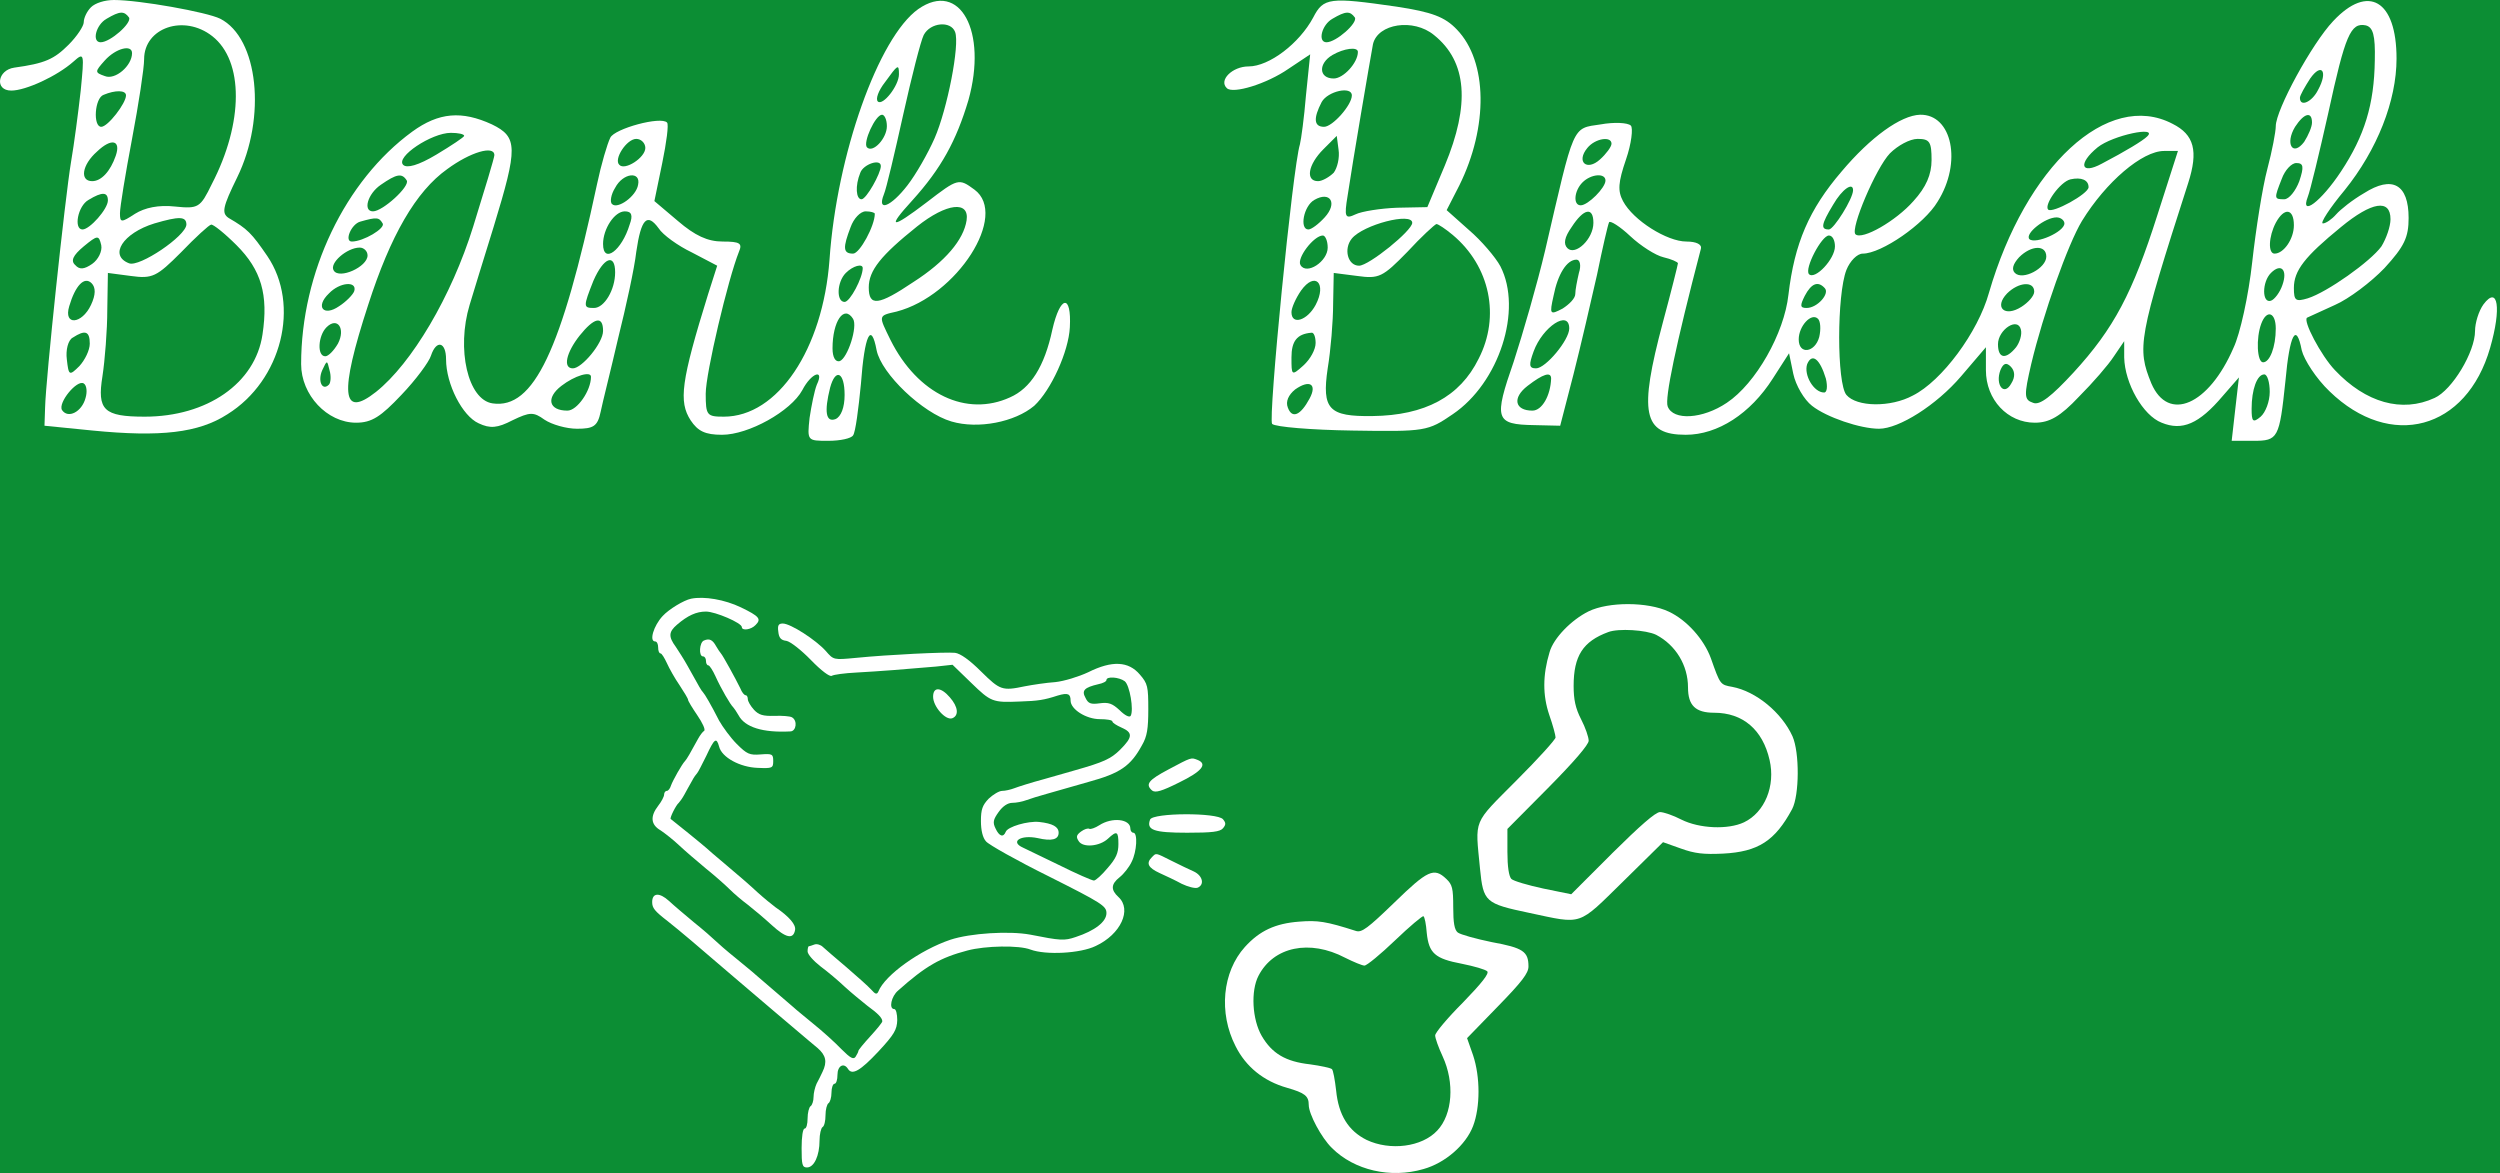 <svg width="552" height="259" viewBox="0 0 552 259" fill="none" xmlns="http://www.w3.org/2000/svg">
<rect width="552" height="259" fill="#0C8E34"/>
<path d="M350.78 134.977C346.992 136.838 343.004 140.892 342.14 144.015C340.611 149.067 340.611 153.52 342.073 157.84C342.871 160.099 343.469 162.359 343.469 162.824C343.469 163.289 339.614 167.543 334.829 172.328C325.059 182.165 325.724 180.636 326.787 191.802C327.518 199.179 327.917 199.511 337.687 201.572C349.584 204.097 348.254 204.562 358.423 194.593L367.196 185.953L371.117 187.349C374.241 188.479 376.168 188.678 380.422 188.479C388.198 188.08 391.92 185.687 395.708 178.642C397.303 175.585 397.37 166.147 395.775 162.558C393.382 157.308 387.733 152.656 382.482 151.659C379.824 151.193 379.824 151.193 377.763 145.345C376.235 141.158 372.446 136.904 368.459 135.043C363.806 132.85 355.166 132.85 350.78 134.977ZM365.667 140.161C369.987 142.42 372.712 146.873 372.712 151.792C372.712 155.779 374.374 157.374 378.495 157.374C384.808 157.374 389.195 161.096 390.724 167.809C392.053 173.525 389.66 179.373 385.074 181.567C381.552 183.228 375.238 182.962 371.25 180.968C369.456 180.038 367.329 179.307 366.531 179.307C365.534 179.307 362.078 182.364 356.03 188.346L346.925 197.451L340.744 196.188C337.355 195.457 334.164 194.527 333.699 194.061C333.167 193.463 332.835 191.403 332.835 188.08V183.029L341.807 173.99C347.59 168.141 350.78 164.419 350.78 163.555C350.78 162.758 350.049 160.631 349.118 158.837C347.856 156.377 347.457 154.45 347.457 151.459C347.457 144.813 349.517 141.623 355.1 139.563C357.36 138.699 363.474 139.097 365.667 140.161Z" fill="white"/>
<path d="M307.845 199.312C301.997 204.961 300.667 205.958 299.405 205.559C292.759 203.433 290.964 203.167 286.843 203.499C281.593 203.898 278.137 205.493 274.88 209.082C269.896 214.598 269.032 223.637 272.82 231.014C275.08 235.534 279.001 238.724 284.185 240.186C288.106 241.316 288.97 241.98 288.97 243.974C288.97 245.968 291.762 251.219 294.088 253.478C299.006 258.397 307.048 260.258 314.292 258.131C319.077 256.802 323.663 252.814 325.258 248.627C326.854 244.44 326.854 237.793 325.258 233.008L323.929 229.22L330.708 222.241C336.092 216.725 337.487 214.864 337.487 213.402C337.487 210.079 336.291 209.281 329.379 208.018C325.857 207.287 322.467 206.357 321.869 205.892C321.138 205.293 320.872 203.765 320.872 200.309C320.872 196.122 320.673 195.324 319.343 194.061C316.618 191.469 315.223 192.134 307.845 199.312ZM315.023 205.958C315.489 210.478 316.818 211.674 322.799 212.804C325.458 213.335 327.983 214.066 328.382 214.465C328.847 214.93 327.252 216.991 322.999 221.377C319.609 224.767 316.884 228.023 316.884 228.622C316.884 229.22 317.615 231.28 318.546 233.274C321.204 239.056 320.739 246.035 317.349 249.624C313.96 253.279 306.915 254.143 301.731 251.684C297.743 249.69 295.55 246.234 295.018 240.784C294.752 238.458 294.354 236.265 294.088 236.065C293.822 235.8 291.629 235.334 289.236 235.002C283.853 234.404 280.862 232.609 278.602 228.755C276.475 225.099 276.143 218.785 277.871 215.462C281.194 209.015 289.17 207.354 297.012 211.474C298.873 212.405 300.8 213.202 301.266 213.202C301.797 213.202 304.855 210.677 308.045 207.62C311.235 204.562 314.093 202.17 314.292 202.303C314.558 202.436 314.89 204.097 315.023 205.958Z" fill="white"/>
<path d="M152.579 132.196C150.995 132.526 147.695 134.505 146.31 136.023C144.33 138.135 143.274 141.632 144.66 141.632C145.056 141.632 145.32 142.226 145.32 142.952C145.32 143.678 145.518 144.272 145.848 144.272C146.112 144.272 146.706 145.262 147.233 146.383C147.761 147.571 149.015 149.815 150.071 151.333C151.061 152.85 151.919 154.236 151.919 154.5C151.919 154.764 152.843 156.282 153.964 157.932C155.086 159.581 155.812 161.099 155.482 161.363C155.152 161.561 154.558 162.353 154.162 163.079C152.447 166.246 151.589 167.698 151.259 168.028C150.599 168.688 148.553 172.317 148.157 173.439C147.959 174.099 147.563 174.627 147.233 174.627C146.904 174.627 146.64 175.023 146.64 175.419C146.64 175.881 146.046 177.003 145.32 177.927C143.538 180.236 143.67 182.084 145.848 183.338C146.838 183.998 148.685 185.449 149.939 186.637C151.193 187.825 153.898 190.135 155.878 191.784C157.858 193.368 160.233 195.48 161.157 196.404C162.081 197.328 163.863 198.845 165.117 199.769C166.371 200.759 168.746 202.739 170.396 204.257C173.497 207.094 175.147 207.49 175.543 205.378C175.807 204.191 174.289 202.409 171.188 200.297C170.396 199.703 168.614 198.251 167.228 196.998C165.909 195.744 162.873 193.104 160.497 191.125C158.122 189.145 156.076 187.363 155.878 187.165C155.548 186.835 148.487 181.094 148.091 180.83C147.827 180.632 149.279 177.729 149.873 177.267C150.071 177.069 150.665 176.277 151.127 175.419C151.523 174.627 152.315 173.307 152.777 172.449C153.173 171.658 153.766 170.866 153.964 170.668C154.162 170.47 155.02 168.754 155.944 166.906C157.726 163.079 158.188 162.683 158.782 164.861C159.376 167.236 163.401 169.414 167.294 169.546C170.528 169.678 170.726 169.612 170.726 168.028C170.726 166.51 170.528 166.378 167.954 166.576C165.513 166.774 164.919 166.51 162.675 164.267C161.289 162.881 159.574 160.505 158.782 159.12C157 155.622 155.614 153.246 155.218 152.85C154.888 152.521 154.558 151.993 151.787 146.977C151.061 145.658 149.873 143.81 149.213 142.82C147.563 140.576 147.629 139.521 149.477 137.937C151.853 135.891 153.766 135.033 155.878 135.033C157.924 135.033 163.797 137.541 163.797 138.465C163.797 139.323 165.843 139.059 166.832 138.003C168.152 136.683 167.69 136.089 163.599 134.109C160.036 132.394 155.482 131.602 152.579 132.196Z" fill="white"/>
<path d="M171.848 139.455C171.98 140.84 172.442 141.368 173.629 141.5C174.487 141.632 176.929 143.546 179.041 145.724C181.35 148.099 183.198 149.485 183.66 149.221C184.056 148.957 186.497 148.627 189.137 148.495C193.888 148.231 200.025 147.769 206.69 147.175L210.32 146.779L214.477 150.805C218.766 154.962 219.162 155.16 225.167 154.896C229.193 154.764 230.513 154.566 233.548 153.576C235.792 152.916 236.386 153.18 236.386 154.698C236.386 156.612 239.817 158.79 242.853 158.79C244.37 158.79 245.624 158.988 245.624 159.317C245.624 159.581 246.548 160.175 247.604 160.637C250.178 161.759 250.112 162.749 247.34 165.521C245.294 167.566 243.645 168.292 237.376 170.074C236.32 170.404 233.152 171.262 230.447 172.054C227.741 172.779 224.837 173.703 223.98 174.033C223.122 174.363 221.934 174.627 221.274 174.627C220.614 174.627 219.294 175.419 218.304 176.343C216.919 177.795 216.589 178.718 216.589 181.292C216.589 183.338 216.985 184.988 217.711 185.779C218.304 186.505 224.508 190.003 231.568 193.5C243.249 199.373 244.304 200.033 244.304 201.617C244.304 203.531 241.731 205.51 237.508 206.896C235 207.754 234.142 207.688 227.477 206.368C222.792 205.51 214.279 206.038 209.858 207.49C203.193 209.734 195.406 215.277 193.954 218.906C193.624 219.632 193.294 219.566 192.371 218.51C191.711 217.784 189.203 215.541 186.893 213.561C184.518 211.581 182.208 209.536 181.68 209.074C181.218 208.612 180.36 208.348 179.832 208.546C179.305 208.744 178.711 208.942 178.579 208.942C178.447 208.942 178.315 209.47 178.315 210.064C178.315 210.724 179.634 212.175 181.152 213.363C182.67 214.485 185.112 216.531 186.563 217.916C188.015 219.236 190.259 221.084 191.513 222.074C193.888 223.79 194.812 224.779 194.812 225.505C194.812 225.769 193.624 227.221 192.173 228.805C190.721 230.388 189.533 231.84 189.533 232.038C189.533 232.236 189.269 232.764 188.939 233.292C188.477 234.018 187.817 233.688 185.772 231.642C184.386 230.191 181.614 227.683 179.634 226.099C177.655 224.449 175.675 222.866 175.279 222.47C174.883 222.14 172.97 220.49 171.056 218.84C169.142 217.191 167.228 215.541 166.832 215.211C166.437 214.815 164.457 213.231 162.477 211.581C160.497 209.998 158.386 208.15 157.858 207.622C157.33 207.094 155.218 205.246 153.239 203.663C151.259 202.013 148.751 199.901 147.695 198.911C145.584 196.998 144 197.13 144 199.175C144 200.495 144.528 201.155 147.431 203.399C148.421 204.191 150.797 206.104 152.711 207.754C154.624 209.404 158.716 212.901 161.817 215.541C164.919 218.18 168.944 221.612 170.726 223.13C172.574 224.713 175.081 226.825 176.335 227.881C177.589 228.937 179.437 230.52 180.492 231.378C182.406 233.028 182.67 234.48 181.614 236.658C181.284 237.383 180.69 238.571 180.294 239.297C179.964 240.023 179.634 241.343 179.634 242.201C179.634 243.125 179.305 244.048 178.975 244.246C178.645 244.444 178.315 245.698 178.315 246.952C178.315 248.206 178.051 249.196 177.655 249.196C177.259 249.196 176.995 251.043 176.995 253.485C176.995 257.18 177.127 257.774 178.183 257.774C179.766 257.774 180.954 255.135 180.954 251.835C180.954 250.449 181.284 249.064 181.614 248.866C182.01 248.668 182.274 247.48 182.274 246.226C182.274 244.972 182.604 243.784 182.934 243.586C183.264 243.388 183.594 242.333 183.594 241.211C183.594 240.155 183.924 239.297 184.254 239.297C184.65 239.297 184.914 238.373 184.914 237.317C184.914 235.338 186.299 234.546 187.223 235.998C188.147 237.515 189.995 236.394 193.954 232.17C197.452 228.409 198.046 227.353 198.112 225.241C198.112 223.921 197.848 222.8 197.452 222.8C196.198 222.8 196.792 219.962 198.31 218.708C204.381 213.297 207.614 211.449 213.619 209.866C217.579 208.81 225.035 208.678 227.543 209.668C230.909 210.922 238.563 210.526 241.929 208.876C247.472 206.302 249.98 200.825 246.944 198.053C245.228 196.47 245.294 195.216 247.208 193.698C248.132 192.972 249.32 191.455 249.848 190.333C251.035 188.023 251.233 183.866 250.244 183.866C249.914 183.866 249.584 183.47 249.584 182.942C249.584 180.83 245.558 180.368 242.721 182.216C241.797 182.81 240.807 183.14 240.543 183.008C240.213 182.81 239.421 183.074 238.695 183.602C237.639 184.394 237.573 184.79 238.167 185.713C239.091 187.231 242.787 186.901 244.634 185.185C246.614 183.338 246.944 183.536 246.944 186.373C246.944 188.353 246.416 189.541 244.568 191.652C243.315 193.17 241.929 194.424 241.533 194.424C241.137 194.424 237.639 192.906 233.812 190.993C229.985 189.145 226.421 187.429 225.893 187.165C222.924 185.845 225.365 184.262 229.127 185.054C232.228 185.779 233.746 185.383 233.746 183.866C233.746 182.546 232.426 181.82 229.457 181.49C226.949 181.226 222.462 182.546 222.066 183.668C221.538 184.988 220.614 184.658 219.822 182.942C219.162 181.622 219.294 180.962 220.482 179.312C221.406 177.993 222.528 177.267 223.518 177.267C224.376 177.267 225.761 177.003 226.619 176.673C227.477 176.343 229.457 175.749 231.106 175.287C232.756 174.825 234.802 174.231 235.726 173.967C236.65 173.703 238.695 173.109 240.345 172.647C247.34 170.734 249.65 169.15 252.157 164.531C253.279 162.617 253.543 160.901 253.543 156.612C253.543 151.597 253.411 150.937 251.695 148.957C249.188 145.988 245.558 145.79 240.279 148.429C238.167 149.419 234.934 150.409 233.02 150.607C231.041 150.739 228.005 151.201 226.289 151.531C221.274 152.587 220.812 152.389 216.655 148.297C214.081 145.724 212.035 144.272 210.848 144.14C208.736 143.942 196.198 144.536 188.939 145.262C184.056 145.724 184.056 145.724 182.34 143.744C180.162 141.302 174.553 137.673 172.838 137.673C171.914 137.673 171.65 138.069 171.848 139.455ZM248.33 150.409C249.452 151.267 250.376 156.81 249.65 158.064C249.386 158.46 248.396 157.998 247.208 156.81C245.558 155.292 244.766 155.028 242.787 155.292C240.873 155.556 240.279 155.358 239.685 154.104C238.761 152.455 239.421 151.795 242.523 151.069C243.513 150.871 244.304 150.475 244.304 150.145C244.304 149.287 247.076 149.485 248.33 150.409Z" fill="white"/>
<path d="M155.416 141.434C154.426 141.83 154.228 144.932 155.218 144.932C155.614 144.932 155.878 145.394 155.878 145.922C155.878 146.45 156.076 146.911 156.406 146.911C156.67 146.911 157.396 148.033 157.99 149.353C159.244 152.125 161.289 155.622 161.883 156.15C162.081 156.348 162.609 157.14 163.071 157.932C164.457 160.571 168.416 161.825 174.553 161.495C175.807 161.429 176.137 159.12 174.883 158.394C174.487 158.13 172.706 157.998 170.99 158.064C168.482 158.13 167.558 157.866 166.503 156.744C165.711 155.886 165.117 154.83 165.117 154.368C165.117 153.906 164.919 153.51 164.655 153.51C164.325 153.51 163.797 152.851 163.467 151.993C162.477 149.947 159.574 144.668 159.178 144.272C158.98 144.074 158.518 143.348 158.122 142.688C157.33 141.236 156.604 140.906 155.416 141.434Z" fill="white"/>
<path d="M206.03 153.84C206.03 156.018 208.802 159.12 210.254 158.592C211.771 157.998 211.574 156.084 209.726 153.972C207.746 151.663 206.03 151.597 206.03 153.84Z" fill="white"/>
<path d="M258.03 169.876C253.543 172.252 252.817 173.175 254.401 174.561C255.127 175.089 256.513 174.693 260.34 172.779C265.355 170.338 266.741 168.688 264.365 167.764C262.98 167.236 263.112 167.17 258.03 169.876Z" fill="white"/>
<path d="M253.939 180.962C253.081 183.272 254.731 183.866 262.122 183.866C267.599 183.866 269.381 183.668 270.04 182.876C270.7 182.084 270.7 181.688 270.04 180.896C268.787 179.378 254.533 179.444 253.939 180.962Z" fill="white"/>
<path d="M254.335 189.277C253.015 190.597 253.477 191.587 256.051 192.774C257.37 193.368 259.614 194.424 260.934 195.15C262.32 195.81 263.837 196.206 264.431 196.008C266.015 195.348 265.553 193.368 263.639 192.444C262.584 191.982 260.406 190.927 258.69 190.069C254.995 188.221 255.325 188.287 254.335 189.277Z" fill="white"/>
<path d="M20.089 1.6C19.155 2.533 18.489 4 18.489 4.933C18.489 5.733 17.022 8 15.155 9.867C11.956 13.067 9.956 14 3.156 14.933C-0.578 15.467 -1.244 20 2.489 20C5.689 20 12.622 16.8 16.222 13.6C18.622 11.467 18.622 11.733 17.822 20C17.289 24.8 16.355 31.867 15.689 35.733C14.355 43.733 10.089 83.867 9.956 90L9.822 94L20.489 95.067C35.422 96.533 43.822 95.6 50.222 91.467C62.222 84 66.356 67.333 59.022 56.533C55.556 51.467 54.622 50.533 50.489 48.133C48.889 47.067 49.156 45.733 52.355 39.2C58.889 25.867 57.022 8.4 48.622 4.133C45.689 2.667 30.756 -2.02509e-05 25.155 -2.02509e-05C23.155 -2.02509e-05 21.022 0.667 20.089 1.6ZM28.489 3.867C29.155 5.067 24.355 9.333 22.222 9.333C20.222 9.333 21.155 5.467 23.555 4.133C26.489 2.4 27.422 2.4 28.489 3.867ZM46.889 8C53.822 13.467 53.822 27.067 46.755 40.667C44.222 45.867 43.822 46.133 38.622 45.6C35.022 45.2 31.956 45.867 29.822 47.2C26.756 49.2 26.489 49.2 26.489 47.067C26.489 45.733 27.689 38.4 29.155 30.667C30.622 22.933 31.822 15.067 31.822 13.067C31.822 6.133 40.622 3.067 46.889 8ZM29.155 11.733C29.155 14.533 25.422 17.733 23.155 16.8C20.889 16 20.889 15.867 23.155 13.333C25.555 10.667 29.155 9.733 29.155 11.733ZM27.822 21.067C27.822 22.8 23.822 28 22.355 28C20.489 28 20.889 21.6 22.889 20.933C25.422 19.867 27.822 19.867 27.822 21.067ZM25.555 34.4C24.355 37.867 22.355 40 20.355 40C17.555 40 18.089 36.4 21.422 33.467C24.622 30.4 26.756 30.933 25.555 34.4ZM23.822 44.267C23.822 46.133 19.822 50.667 18.222 50.667C16.222 50.667 17.155 45.467 19.555 44.133C22.622 42.267 23.822 42.4 23.822 44.267ZM41.156 49.6C41.022 52.133 30.756 59.067 28.489 58.133C23.956 56.4 27.155 51.467 34.089 49.333C39.556 47.733 41.156 47.733 41.156 49.6ZM52.222 54.133C57.689 59.6 59.289 65.067 57.956 73.867C56.355 84.667 45.689 92 31.956 92C22.889 92 21.422 90.533 22.622 83.067C23.155 79.6 23.689 72.933 23.689 68.4L23.822 60.267L28.889 60.933C33.689 61.6 34.622 61.067 39.956 55.733C43.156 52.4 46.222 49.6 46.622 49.6C47.022 49.467 49.556 51.467 52.222 54.133ZM20.355 58.267C18.622 59.467 17.555 59.6 16.622 58.533C15.556 57.6 16.089 56.4 18.489 54.4C21.555 51.867 21.822 51.867 22.355 54.133C22.622 55.467 21.689 57.333 20.355 58.267ZM20.089 67.333C18.089 71.6 13.956 72 15.289 67.6C16.622 63.067 18.622 60.933 20.222 62.533C21.155 63.467 21.155 65.067 20.089 67.333ZM19.822 75.867C19.822 77.333 18.756 79.467 17.555 80.8C15.289 83.067 15.155 82.933 14.755 79.333C14.489 77.333 15.022 75.067 16.089 74.533C18.756 72.8 19.822 73.067 19.822 75.867ZM18.889 87.867C18.089 90.933 15.022 92.533 13.689 90.533C12.755 88.933 17.022 83.733 18.489 84.667C19.155 85.067 19.289 86.533 18.889 87.867Z" fill="white"/>
<path d="M202.756 2C193.956 8.267 184.756 34.133 183.156 57.333C181.689 77.2 171.689 92 159.822 92C156.089 92 155.822 91.733 155.822 86.933C155.822 82.4 160.756 61.6 163.156 55.6C163.956 53.733 163.422 53.333 159.556 53.333C156.222 53.333 153.422 52 149.689 48.8L144.489 44.4L146.222 36C147.156 31.467 147.689 27.467 147.289 27.067C145.956 25.6 135.689 28.4 134.756 30.4C134.089 31.733 132.756 36.267 131.822 40.667C123.956 77.467 117.822 90.4 108.756 89.067C103.289 88.267 100.756 77.067 103.689 67.333C104.356 65.067 106.756 57.333 109.022 50C114.356 32.533 114.356 30.267 108.622 27.467C101.956 24.4 96.889 24.8 91.022 29.067C76.222 39.867 66.489 60.133 66.489 80.4C66.489 87.2 72.222 93.333 78.622 93.333C82.089 93.333 84.089 92 88.622 87.2C91.822 83.867 94.755 79.867 95.156 78.533C96.356 74.933 98.489 75.467 98.489 79.333C98.489 84.8 102.089 91.867 105.689 93.467C108.222 94.667 109.822 94.533 113.156 92.8C117.022 90.933 117.822 90.933 120.222 92.667C121.822 93.733 125.022 94.667 127.422 94.667C131.022 94.667 131.956 94.133 132.622 90.933C133.022 88.933 134.889 81.6 136.489 74.667C138.222 67.733 140.089 59.2 140.489 55.6C141.556 48.267 142.889 46.933 145.422 50.4C146.356 51.867 149.689 54.267 152.756 55.733L158.356 58.667L156.356 64.933C150.356 84.267 149.822 88.667 152.489 92.8C154.089 95.2 155.689 96 159.422 96C165.289 96 174.622 90.8 177.156 86.133C179.156 82.267 182.089 81.333 180.356 84.933C179.822 86.267 179.156 89.6 178.756 92.267C178.222 97.333 178.222 97.333 182.889 97.333C185.556 97.333 187.956 96.8 188.356 96.133C188.889 95.467 189.556 90.267 190.089 84.8C190.889 73.867 192.356 70.933 193.556 77.333C194.622 82.533 203.689 91.2 210.089 93.067C215.956 94.8 224.089 93.2 228.356 89.6C232.089 86.133 235.956 77.6 236.222 72.267C236.622 64.8 234.089 65.2 232.356 72.8C230.622 80.933 227.556 85.733 223.022 87.733C213.422 92.133 202.622 87.067 196.622 75.067C193.956 69.6 193.822 69.733 197.956 68.8C211.289 65.333 222.756 47.467 215.156 41.867C211.689 39.333 211.556 39.333 204.622 44.667C196.756 50.667 195.689 50.533 201.422 44.267C207.822 37.2 211.156 31.067 213.822 22.133C218.089 6.933 211.956 -4.4 202.756 2ZM210.889 7.067C211.956 9.867 209.156 24.133 206.356 30.533C204.889 33.867 202.222 38.533 200.356 40.933C196.756 45.6 193.556 46.933 195.156 42.933C195.689 41.733 197.556 33.733 199.422 25.333C201.289 16.933 203.289 9.067 203.956 7.733C205.422 4.933 209.956 4.533 210.889 7.067ZM198.489 16.4C198.489 18.933 194.889 23.467 193.822 22.4C193.289 21.867 193.956 20 195.422 18.133C198.222 14.267 198.489 14 198.489 16.4ZM195.822 27.867C195.822 30.533 192.756 33.867 191.422 32.533C190.489 31.467 193.289 25.333 194.756 25.333C195.289 25.333 195.822 26.4 195.822 27.867ZM102.489 30C102.489 30.267 99.689 32.133 96.356 34.133C92.356 36.533 89.822 37.2 89.022 36.4C87.289 34.667 95.289 29.333 99.555 29.333C101.156 29.333 102.489 29.6 102.489 30ZM142.489 32.667C142.489 34.8 137.956 37.733 136.756 36.4C135.422 35.2 138.356 30.667 140.489 30.667C141.556 30.667 142.489 31.6 142.489 32.667ZM109.156 34.267C109.156 34.8 107.022 41.867 104.489 50C99.689 65.467 90.889 80.267 83.022 86.533C75.422 92.533 74.889 86.933 81.289 67.333C86.222 52 91.822 42.267 98.755 37.333C103.822 33.6 109.156 32 109.156 34.267ZM194.489 36.667C194.489 38.267 191.289 44 190.222 44C189.022 44 188.756 41.067 189.956 38.133C190.622 36.267 194.489 34.933 194.489 36.667ZM89.822 39.867C90.489 41.2 84.489 46.667 82.356 46.667C80.089 46.667 81.156 42.8 84.089 40.8C87.555 38.4 88.755 38.133 89.822 39.867ZM140.889 40.8C140.489 43.333 136.356 46.267 135.156 45.067C134.622 44.667 134.889 42.933 135.822 41.467C137.556 38.133 141.556 37.733 140.889 40.8ZM213.422 48.667C212.756 52.933 208.756 57.733 201.689 62.267C193.956 67.467 191.822 67.733 191.822 63.467C191.822 59.733 194.489 56.4 202.489 50C209.022 44.8 214.089 44.267 213.422 48.667ZM139.022 49.6C137.289 55.333 133.156 58.4 133.156 53.867C133.156 50.533 135.689 46.667 137.956 46.667C139.422 46.667 139.822 47.467 139.022 49.6ZM193.156 47.2C193.156 49.867 189.822 56 188.356 56C186.089 56 186.089 54.667 187.822 50.133C188.489 48.267 189.956 46.667 191.156 46.667C192.222 46.667 193.156 46.933 193.156 47.2ZM84.489 49.333C85.156 50.4 80.222 53.333 77.689 53.333C75.956 53.333 77.555 49.467 79.555 48.933C83.289 47.867 83.689 48 84.489 49.333ZM81.156 56.4C81.156 58.933 74.889 61.733 73.689 59.733C72.622 58.133 76.622 54.667 79.422 54.667C80.356 54.667 81.156 55.467 81.156 56.4ZM135.822 60.133C135.822 64 133.422 68 131.156 68C128.756 68 128.756 67.733 131.022 62C133.289 56.8 135.822 55.867 135.822 60.133ZM190.489 59.2C190.489 61.333 187.689 66.667 186.489 66.667C184.622 66.667 184.756 62.267 186.756 60.267C188.356 58.667 190.489 58.133 190.489 59.2ZM78.222 64.267C77.956 65.067 76.356 66.667 74.889 67.6C71.422 70 69.555 67.733 72.622 64.8C75.022 62.267 78.889 62 78.222 64.267ZM188.356 70.4C189.422 72.133 187.156 79.067 185.422 79.733C184.489 80 183.822 78.933 183.822 76.933C183.822 70.933 186.356 67.2 188.356 70.4ZM74.622 75.867C73.689 77.467 72.489 78.667 71.822 78.667C69.956 78.667 70.222 74.133 72.089 72.267C74.489 69.867 76.356 72.533 74.622 75.867ZM133.156 73.067C133.156 75.733 128.489 81.333 126.489 81.333C124.222 81.333 125.022 77.867 127.956 74.133C131.156 70.133 133.156 69.6 133.156 73.067ZM72.622 84.933C71.156 86.4 70.089 84.133 71.156 81.733C72.222 79.467 72.222 79.467 72.755 81.733C73.156 83.067 73.022 84.533 72.622 84.933ZM130.489 83.2C130.489 86.267 127.422 90.667 125.289 90.667C121.156 90.667 120.489 87.867 123.956 85.2C126.889 82.933 130.489 81.867 130.489 83.2ZM186.489 87.2C186.489 90 185.689 92 184.489 92.533C182.356 93.333 181.956 90.933 183.289 85.6C184.489 81.2 186.489 82.133 186.489 87.2Z" fill="white"/>
<path d="M289.956 3.867C286.889 9.6 280.222 14.667 275.689 14.667C272.089 14.667 269.022 17.733 270.889 19.467C272.222 20.8 279.689 18.533 284.489 15.2L289.289 12L288.356 21.067C287.956 26 287.289 30.8 287.022 31.867C285.422 36.933 279.956 92.667 280.889 93.6C281.556 94.267 289.556 94.933 298.622 95.067C314.756 95.333 315.289 95.2 320.756 91.467C331.022 84.533 336.222 68.4 331.289 58.8C330.222 56.8 327.022 53.067 324.356 50.8L319.422 46.4L322.222 40.933C328.622 28 328.489 13.6 321.689 6.533C319.022 3.733 316.222 2.667 308.356 1.467C293.556 -0.667 292.222 -0.533 289.956 3.867ZM299.156 3.867C299.822 5.067 295.022 9.333 292.889 9.333C290.889 9.333 291.822 5.467 294.222 4.133C297.156 2.4 298.089 2.4 299.156 3.867ZM316.622 7.733C323.956 13.6 324.622 23.067 319.022 36.533L315.156 45.733L308.489 45.867C304.889 46 300.622 46.667 299.289 47.333C297.022 48.4 296.756 48 297.556 43.2C298.622 36 302.489 13.333 303.156 9.733C304.222 5.2 312.089 4 316.622 7.733ZM299.822 11.467C299.822 13.867 296.622 17.333 294.489 17.333C291.156 17.333 291.022 14 294.222 12.133C296.756 10.667 299.822 10.267 299.822 11.467ZM298.489 21.067C298.489 23.2 294.222 28 292.356 28C290.089 28 289.956 26.133 291.822 22.533C293.156 20.133 298.489 18.933 298.489 21.067ZM294.489 38.133C293.556 39.067 291.956 40 291.022 40C288.222 40 288.756 36.4 292.222 32.933L295.156 30L295.556 33.067C295.822 34.8 295.289 37.067 294.489 38.133ZM292.489 48C291.156 49.467 289.556 50.667 288.889 50.667C286.889 50.667 287.822 45.467 290.222 44.133C293.689 42.133 295.422 44.8 292.489 48ZM311.822 49.2C311.822 50.933 302.222 58.667 300.089 58.667C297.556 58.667 296.622 54.933 298.489 52.667C301.022 49.6 311.822 46.8 311.822 49.2ZM320.756 51.867C329.022 58.8 331.289 69.867 326.489 79.2C322.356 87.6 314.622 91.733 303.022 91.867C293.422 92 291.822 90.4 293.156 81.333C293.822 77.333 294.356 70.933 294.356 67.067L294.489 60.267L299.689 60.933C304.489 61.6 305.289 61.2 310.756 55.6C313.822 52.267 316.756 49.6 317.156 49.467C317.556 49.467 319.156 50.533 320.756 51.867ZM293.156 54.667C293.156 57.733 288.489 60.8 287.156 58.533C286.222 57.067 290.089 52 292.089 52C292.622 52 293.156 53.2 293.156 54.667ZM290.489 67.333C288.622 70.8 285.156 71.867 285.156 68.933C285.156 68 286.089 65.867 287.289 64.133C290.356 59.867 293.022 62.533 290.489 67.333ZM290.489 75.733C290.489 77.2 289.289 79.333 287.822 80.667C285.156 83.067 285.156 82.933 285.156 78.933C285.156 75.333 286.356 73.733 289.556 73.467C290.089 73.333 290.489 74.4 290.489 75.733ZM289.156 88C287.156 91.733 285.289 92.533 284.356 90C283.822 88.667 284.489 87.2 285.956 86C289.156 83.733 290.889 84.8 289.156 88Z" fill="white"/>
<path d="M515.156 4.667C510.489 9.6 502.489 24.267 502.489 27.867C502.489 29.067 501.689 33.333 500.622 37.333C499.556 41.333 498.089 50.667 497.289 57.867C496.489 65.2 494.622 73.733 493.156 76.8C487.689 89.467 478.756 93.333 475.022 84.667C471.822 76.8 472.089 74.8 483.156 40.4C485.422 33.333 484.489 29.733 479.689 27.333C465.422 19.867 447.289 36.667 439.156 64.667C436.756 73.333 428.756 84.133 422.356 87.333C417.422 90 409.956 89.867 407.689 87.2C405.556 84.667 405.556 65.067 407.689 59.6C408.489 57.6 410.089 56 411.289 56C415.422 56 424.889 49.467 427.822 44.533C433.289 35.867 431.022 25.2 423.956 25.333C419.689 25.467 413.022 30.267 406.622 37.867C399.422 46.267 396.222 53.733 394.889 65.067C393.956 73.6 387.689 84.667 381.289 88.933C375.956 92.533 369.422 92.933 368.222 89.733C367.556 88 369.956 76.4 375.556 54.933C375.822 54 374.622 53.333 372.356 53.333C368.089 53.333 360.622 48.667 358.356 44.4C357.156 42.133 357.289 40.267 359.022 35.2C360.222 31.733 360.622 28.267 360.089 27.733C359.422 27.067 356.356 26.933 353.422 27.467C347.022 28.4 347.689 27.2 341.156 55.333C339.422 62.667 336.222 73.733 334.222 79.867C329.822 92.533 330.089 93.733 338.756 93.867L344.489 94L347.422 82.667C349.022 76.4 351.289 66.533 352.622 60.667C353.822 54.8 355.022 49.6 355.289 49.067C355.556 48.667 357.689 50 359.956 52.133C362.222 54.267 365.556 56.4 367.289 56.8C369.022 57.2 370.489 57.867 370.489 58.133C370.489 58.4 369.022 64.267 367.156 71.2C361.822 91.2 362.756 96 372.222 96C379.289 96 386.489 91.333 391.422 83.6L395.022 78L395.956 82.533C396.489 85.067 398.356 88.267 400.089 89.6C403.289 92.133 410.756 94.667 414.889 94.667C419.289 94.667 427.556 89.467 433.022 83.067L438.489 76.667V81.733C438.489 88.267 443.289 93.333 449.289 93.333C452.489 93.333 454.889 92 459.022 87.6C462.089 84.533 465.556 80.533 466.756 78.667L469.022 75.333V78.933C469.156 84.667 473.156 91.733 477.289 93.333C481.822 95.2 485.556 93.6 490.756 87.467L494.356 83.333L493.556 90.267L492.756 97.333H497.556C503.022 97.333 503.289 96.8 504.622 84.133C505.556 73.733 507.022 71.067 508.222 77.333C508.756 79.467 511.422 83.6 514.356 86.4C527.822 99.467 544.622 94.933 549.822 76.8C552.356 68 551.556 62.933 548.356 67.2C547.289 68.667 546.489 71.333 546.489 73.067C546.489 77.733 541.422 86.133 537.556 87.867C530.356 91.2 522.356 88.933 515.556 81.733C512.489 78.533 508.356 70.667 509.422 70.133C509.689 70 512.356 68.8 515.556 67.333C518.622 66 523.556 62.267 526.489 59.2C530.889 54.4 531.822 52.4 531.822 48.133C531.822 40.667 528.222 38.667 521.956 42.667C519.422 44.133 516.756 46.267 515.822 47.333C514.889 48.4 513.556 49.333 512.889 49.333C512.222 49.333 514.356 46 517.689 42C524.889 33.067 529.156 22.267 529.156 12.933C529.156 -2.54214e-05 522.889 -3.6 515.156 4.667ZM524.356 13.333C524.222 23.067 522.089 30 516.889 37.867C512.489 44.533 507.822 48 509.556 43.467C510.089 42.133 512.089 33.867 514.089 24.933C517.822 7.733 519.022 4.933 522.356 5.6C523.956 6 524.489 7.733 524.356 13.333ZM511.822 19.867C510.489 22.533 507.822 23.733 507.822 21.6C507.822 21.067 508.889 19.2 510.089 17.333C512.622 13.733 514.089 15.733 511.822 19.867ZM510.489 27.067C510.489 28 509.689 29.867 508.756 31.333C506.222 34.667 504.489 31.733 506.756 28C508.756 24.933 510.489 24.533 510.489 27.067ZM474.089 30.133C473.156 31.067 469.422 33.333 464.089 36.133C459.422 38.667 458.756 36.133 463.156 32.533C466.489 29.867 476.622 27.733 474.089 30.133ZM355.822 31.733C355.822 32.4 354.622 34 353.289 35.2C350.356 37.867 347.956 35.733 350.489 32.667C352.222 30.533 355.822 30 355.822 31.733ZM426.489 35.333C426.489 38.533 425.289 41.333 422.489 44.4C418.622 48.8 411.156 53.067 409.689 51.733C408.489 50.533 414.222 37.067 417.289 33.867C419.022 32.133 421.689 30.667 423.422 30.667C426.089 30.667 426.489 31.333 426.489 35.333ZM476.356 47.467C470.889 64.667 466.756 72.533 457.822 82.267C453.022 87.467 450.356 89.6 448.889 88.933C446.889 88.267 446.889 87.333 448.489 80.4C451.156 69.2 456.622 53.867 459.689 48.8C465.022 40.133 473.022 33.333 477.822 33.333H480.889L476.356 47.467ZM507.689 40C506.889 42.133 505.422 44 504.356 44C502.089 44 502.089 43.867 503.822 39.467C504.489 37.6 505.956 36 507.022 36C508.622 36 508.756 36.8 507.689 40ZM354.489 39.867C354.489 41.467 350.622 45.333 349.022 45.333C347.289 45.333 347.556 42.133 349.422 40.267C351.289 38.4 354.489 38.133 354.489 39.867ZM461.156 41.333C461.156 42.8 453.156 47.2 452.222 46.267C451.289 45.2 454.889 40.133 457.156 39.6C459.556 39.067 461.156 39.733 461.156 41.333ZM409.156 42C409.156 43.867 404.889 50.667 403.822 50.667C401.956 50.667 402.089 49.6 404.756 45.2C406.756 41.733 409.156 40.133 409.156 42ZM527.822 48.4C527.822 50 526.889 52.667 525.822 54.4C523.422 57.733 513.822 64.533 509.556 65.867C506.889 66.667 506.489 66.4 506.489 63.6C506.489 59.733 508.889 56.667 516.889 50.133C523.689 44.533 527.822 43.867 527.822 48.4ZM351.822 49.2C351.822 52.8 347.822 56.533 346.089 54.8C345.156 53.867 345.422 52.4 347.022 50.133C349.689 46 351.822 45.6 351.822 49.2ZM506.489 49.733C506.489 52.8 504.222 56 502.222 56C500.756 56 500.889 52.267 502.489 49.2C504.356 45.733 506.489 46 506.489 49.733ZM455.822 49.333C455.822 51.2 449.422 54 448.089 52.8C447.022 51.6 451.556 48 454.089 48C455.022 48 455.822 48.667 455.822 49.333ZM405.156 54.4C405.156 57.2 400.756 61.867 399.422 60.533C398.356 59.333 402.222 52 403.822 52C404.622 52 405.156 53.067 405.156 54.4ZM451.822 56.667C451.822 59.2 446.622 62 444.889 60.267C444.089 59.467 444.489 58.267 445.822 56.8C448.489 54.133 451.822 54 451.822 56.667ZM348.622 60.267C348.222 62 347.822 64 347.822 64.933C347.822 65.867 346.489 67.2 345.022 68.133C342.222 69.6 342.089 69.467 343.022 65.333C343.956 60.533 345.956 57.333 348.089 57.333C348.889 57.333 349.156 58.667 348.622 60.267ZM503.956 62.933C503.422 64.533 502.222 66.133 501.422 66.4C499.422 67.067 499.422 62.267 501.422 60.267C503.689 58 505.156 59.6 503.956 62.933ZM402.889 63.6C404.089 64.8 401.289 68 398.889 68C397.422 68 397.422 67.467 398.489 65.333C399.956 62.533 401.422 62 402.889 63.6ZM449.156 64.4C449.156 65.333 447.822 66.8 446.356 67.733C442.622 70.133 440.222 67.867 443.156 64.8C445.689 62.267 449.156 62 449.156 64.4ZM401.689 74.4C400.756 77.867 397.156 78.4 397.156 74.933C397.156 72 399.956 68.933 401.422 70.4C401.956 70.933 402.089 72.667 401.689 74.4ZM502.489 72.533C502.489 76.667 501.156 80 499.689 80C498.356 80 498.089 74.667 499.289 71.467C500.489 68.267 502.489 68.933 502.489 72.533ZM346.489 72.533C346.489 75.067 341.289 81.333 339.156 81.333C337.556 81.333 337.556 80.533 338.622 77.6C340.622 72.133 346.489 68.267 346.489 72.533ZM445.156 76.667C442.889 79.467 441.156 79.2 441.156 76C441.156 72.8 445.556 69.867 446.222 72.8C446.489 73.867 445.956 75.6 445.156 76.667ZM403.156 83.6C403.556 85.333 403.422 86.667 402.756 86.667C400.489 86.667 398.222 82.8 399.022 80.4C400.089 77.867 401.822 79.2 403.156 83.6ZM444.089 84.667C442.489 87.6 440.489 84.933 441.689 81.733C442.356 80.133 443.022 80 443.956 80.933C444.889 81.867 445.022 83.2 444.089 84.667ZM342.489 83.6C342.356 87.333 340.489 90.667 338.356 90.667C334.489 90.667 333.822 87.867 337.289 85.2C340.756 82.533 342.489 82 342.489 83.6ZM501.156 86.533C501.156 88.667 500.222 91.067 499.156 92C497.422 93.467 497.156 93.067 497.156 90.267C497.156 86 498.356 82.667 499.956 82.667C500.622 82.667 501.156 84.4 501.156 86.533Z" fill="white"/>
</svg>
